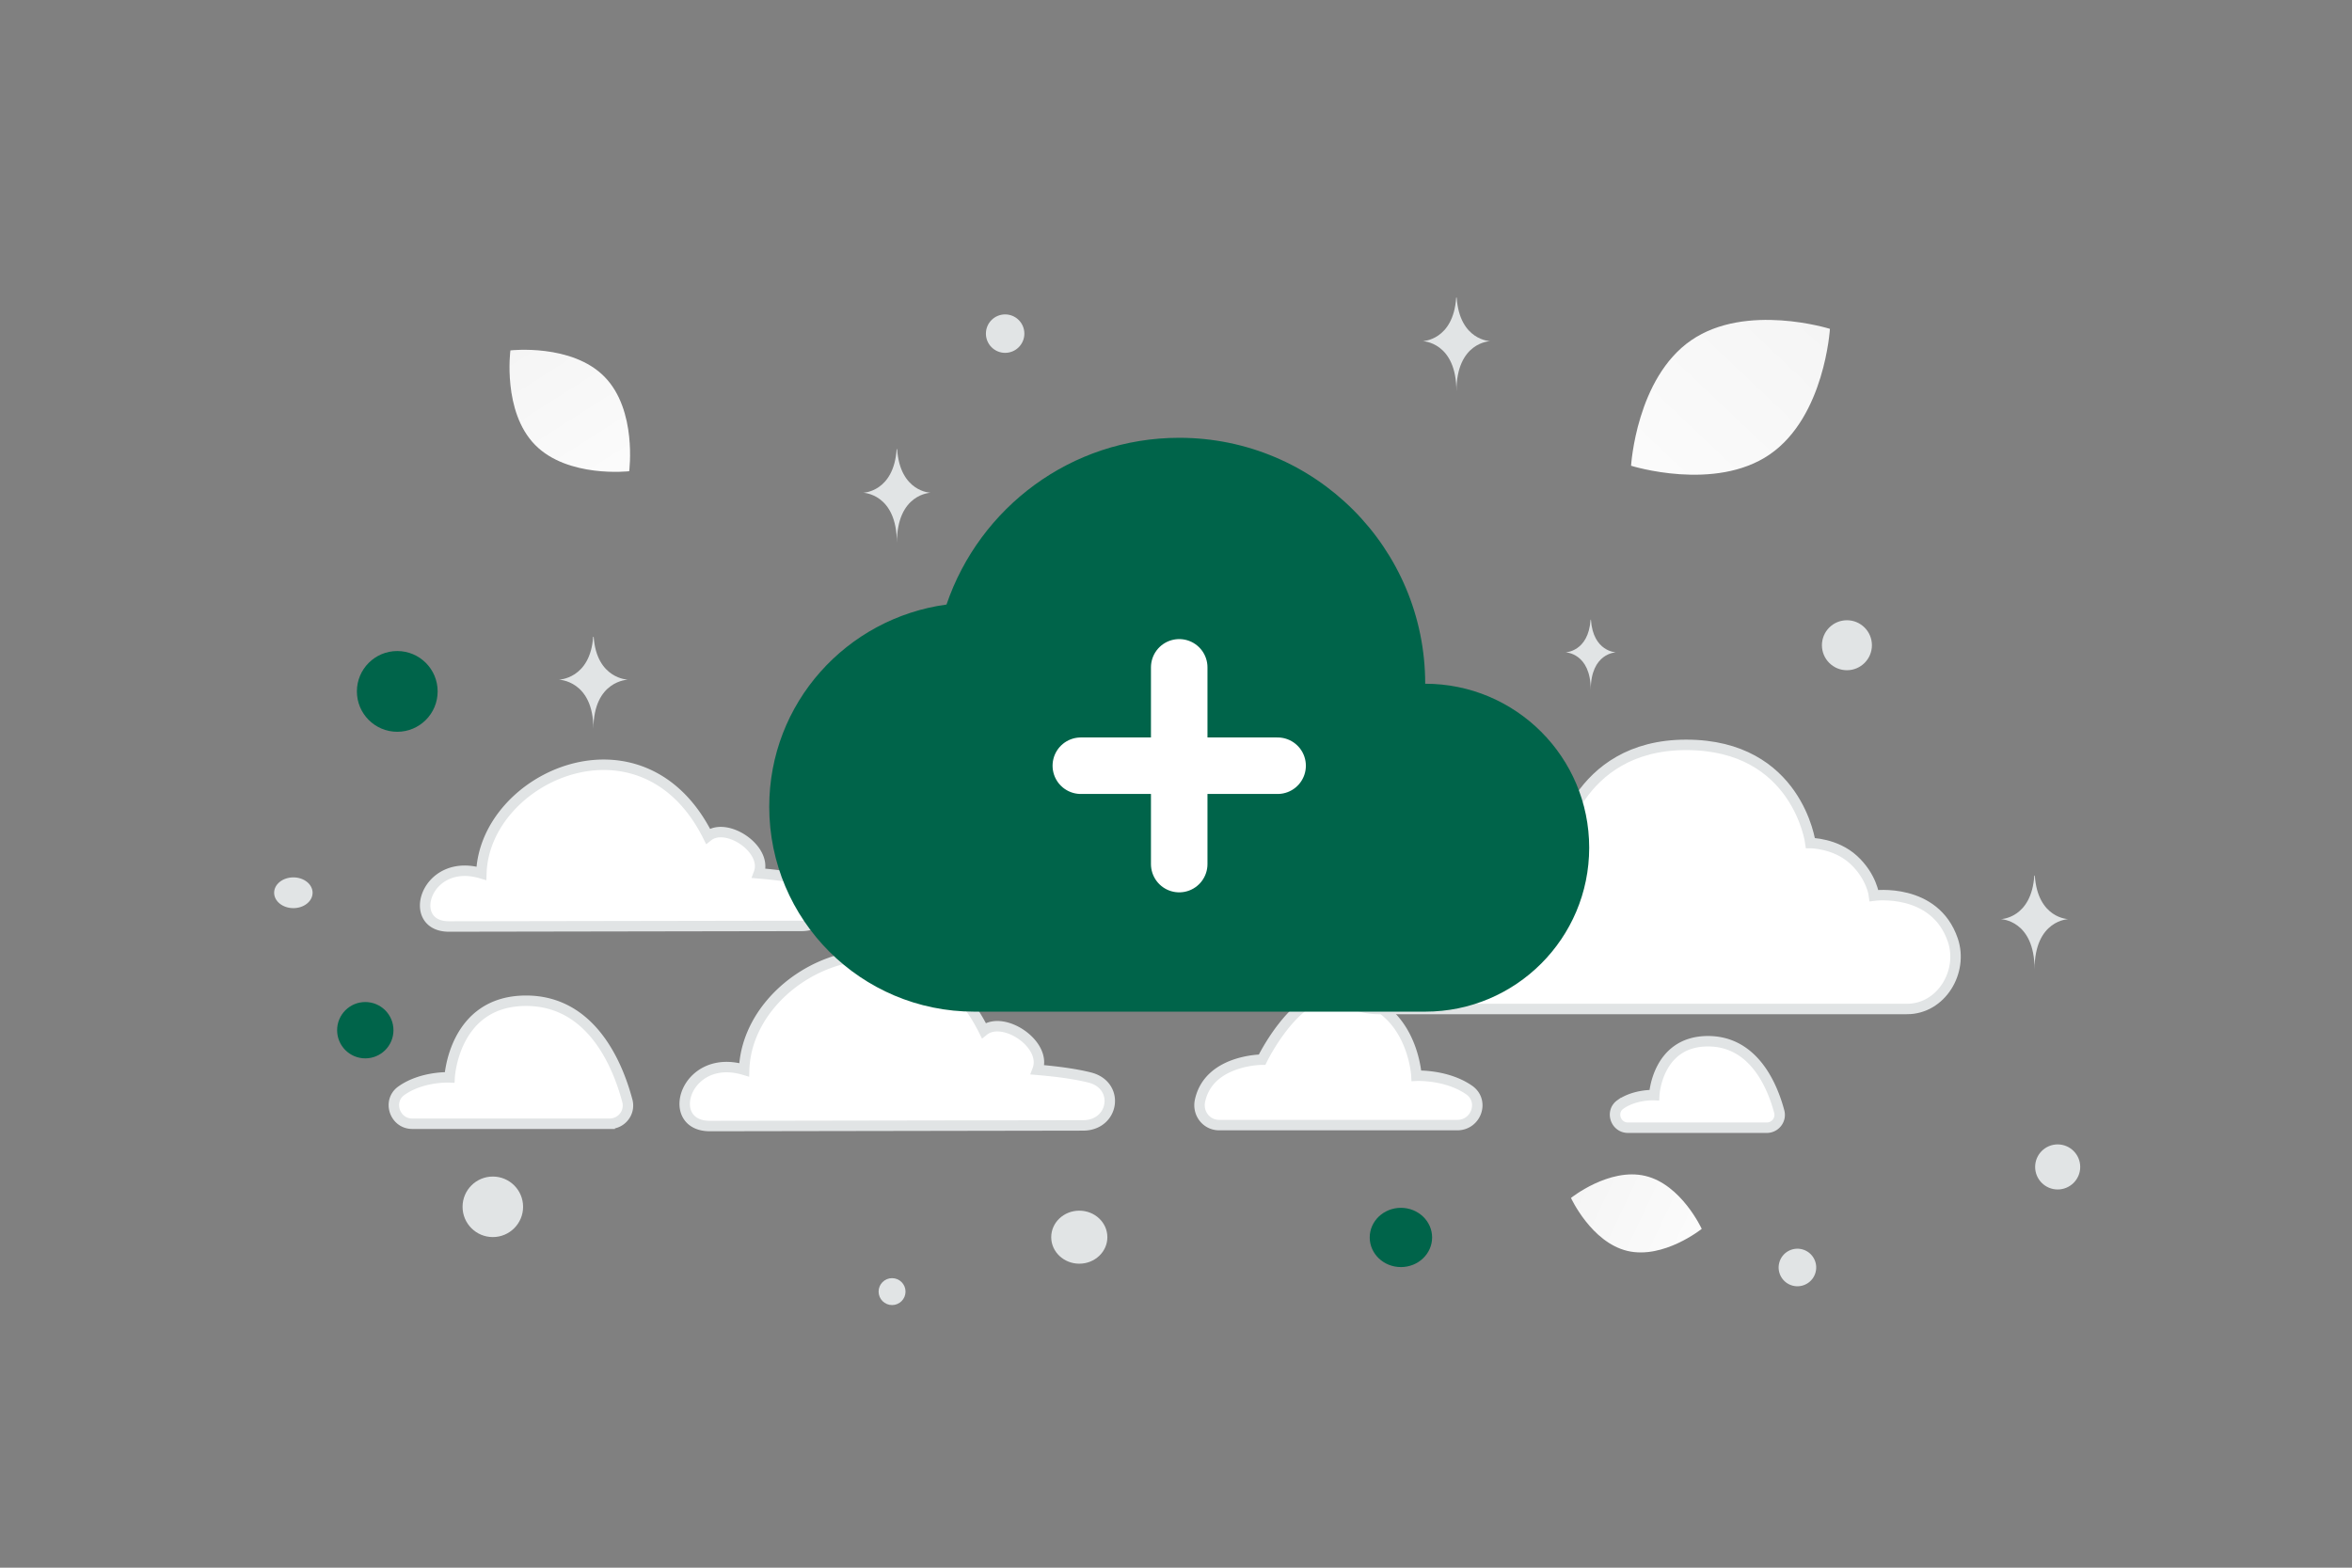 <svg width="900" height="600" viewBox="0 0 900 600" fill="none" xmlns="http://www.w3.org/2000/svg"><rect x="0" y="0" width="900" height="600" fill="#808080" stroke="none"/><path fill="transparent" d="M0 0h900v600H0z"/><path fill-rule="evenodd" clip-rule="evenodd" d="M271.648 430.971c-17.832 0-9.489-28.276 13.103-21.523 1.25-39.262 65.247-67.99 91.711-15.033 7.482-5.921 24.282 5.262 20.562 15.033 8.311.709 14.849 1.67 19.936 2.943 11.746 2.941 9.421 18.448-2.686 18.339l-142.626.241zm-99.843-76.369c-16.862 0-8.972-26.739 12.391-20.352 1.182-37.128 61.699-64.293 86.723-14.217 7.075-5.598 22.962 4.977 19.444 14.217 7.859.67 14.042 1.579 18.852 2.783 11.107 2.78 8.908 17.444-2.54 17.341l-134.87.228zm61.49 75.485h-75.543c-6.754 0-9.663-8.764-4.137-12.65.077-.056.156-.112.234-.166 7.87-5.42 18.198-4.927 18.198-4.927s1.474-29.327 29.261-29.327c25.122 0 35.14 24.71 38.754 38.323 1.173 4.423-2.2 8.747-6.767 8.747zm442.781 1.522h-53.125c-4.75 0-6.796-6.163-2.909-8.896a9.65 9.65 0 0 1 .164-.116c5.534-3.812 12.797-3.465 12.797-3.465s1.037-20.624 20.578-20.624c17.667 0 24.713 17.377 27.254 26.95.825 3.111-1.547 6.151-4.759 6.151zm-209.509-.995h91.036c7.369 0 10.548-9.329 4.515-13.468-.084-.058-.17-.117-.256-.174-8.588-5.771-19.86-5.247-19.86-5.247s-1.611-31.217-31.938-31.217c-14.994 0-27.111 25.053-27.111 25.053s-20.397 0-23.772 15.741c-1.021 4.769 2.4 9.312 7.386 9.312z" fill="#fff" stroke="#E1E4E5" stroke-width="4"/><path fill-rule="evenodd" clip-rule="evenodd" d="M729.653 386.176H527.829c-18.945 0-18.076-15.68-11.888-21.144 6.343-5.6 18.875-3.329 18.875-3.329s3.732-10.547 16.013-15.681c10.863-4.542 22.243-2.381 22.243-2.381s0-7.238 6.955-13.233c6.957-5.996 16.231-5.413 16.231-5.413s6.375-39.914 48.978-39.914 47.53 37.583 47.53 37.583 9.564 0 16.52 6.41c6.955 6.41 7.825 13.692 7.825 13.692s23.262-3.15 30.141 17.021c4.1 12.023-4.323 26.389-17.599 26.389z" fill="#fff" stroke="#E1E4E5" stroke-width="4"/><path fill-rule="evenodd" clip-rule="evenodd" d="M362.186 231.377c-38.263 5.224-67.835 37.682-67.835 77.372 0 43.314 35.125 78.439 78.44 78.439h172.566c34.655 0 62.752-28.097 62.752-62.751 0-34.655-28.097-62.751-62.752-62.751 0-51.99-42.138-94.128-94.127-94.128-41.369 0-76.416 26.717-89.044 63.819z" fill="#00644a"/><path d="M488.882 293.061h-75.301m37.649 37.653v-75.302" stroke="#fff" stroke-width="21.625" stroke-linecap="round" stroke-linejoin="round"/><path d="M622.751 478.766c13.811 3.272 28.419-8.441 28.419-8.441s-7.795-17.011-21.611-20.273c-13.811-3.272-28.414 8.431-28.414 8.431s7.795 17.011 21.606 20.283z" fill="url(#a)"/><path d="M677.233 173.9c-21.005 14.469-53.096 4.355-53.096 4.355s1.987-33.568 23.007-48.023c21.005-14.468 53.082-4.368 53.082-4.368s-1.987 33.568-22.993 48.036z" fill="url(#b)"/><path d="M204.75 170.274c12.547 12.77 36.01 10.077 36.01 10.077s3.105-23.397-9.454-36.16c-12.547-12.77-35.998-10.085-35.998-10.085s-3.105 23.397 9.442 36.168z" fill="url(#c)"/><circle r="10.78" transform="matrix(1 0 0 -1 139.78 394.287)" fill="#00644a"/><ellipse rx="11.936" ry="11.339" transform="matrix(1 0 0 -1 536.064 473.61)" fill="#00644a"/><circle cx="152.017" cy="264.623" r="15.452" fill="#00644a"/><ellipse cx="412.995" cy="473.505" rx="10.743" ry="10.146" fill="#E1E4E5"/><circle cx="787.376" cy="446.622" r="8.624" fill="#E1E4E5"/><circle cx="341.351" cy="494.336" r="5.151" fill="#E1E4E5"/><circle cx="384.618" cy="127.688" r="7.358" fill="#E1E4E5"/><circle cx="687.788" cy="485.105" r="7.19" transform="rotate(105 687.788 485.105)" fill="#E1E4E5"/><circle cx="706.73" cy="246.951" r="9.565" fill="#E1E4E5"/><ellipse cx="112.256" cy="341.686" rx="7.358" ry="5.886" fill="#E1E4E5"/><circle cx="188.581" cy="461.882" r="11.581" transform="rotate(90 188.581 461.882)" fill="#E1E4E5"/><path d="M227.169 243.73h-.192c-1.14 16.151-13.151 16.399-13.151 16.399s13.245.259 13.245 18.92c0-18.661 13.244-18.92 13.244-18.92s-12.006-.248-13.146-16.399zm330.236-129.843h-.188c-1.113 16.431-12.844 16.683-12.844 16.683s12.935.264 12.935 19.249c0-18.985 12.936-19.249 12.936-19.249s-11.726-.252-12.839-16.683zm221.224 221.224h-.188c-1.113 16.431-12.844 16.684-12.844 16.684s12.936.263 12.936 19.248c0-18.985 12.935-19.248 12.935-19.248s-11.726-.253-12.839-16.684zm-435.336-163.2h-.188c-1.113 16.431-12.844 16.684-12.844 16.684s12.936.263 12.936 19.248c0-18.985 12.935-19.248 12.935-19.248s-11.726-.253-12.839-16.684zm265.484 65.29h-.14c-.832 12.277-9.597 12.466-9.597 12.466s9.665.197 9.665 14.382c0-14.185 9.666-14.382 9.666-14.382s-8.762-.189-9.594-12.466z" fill="#E1E4E5"/><defs><linearGradient id="a" x1="674.76" y1="486.901" x2="553.858" y2="429.783" gradientUnits="userSpaceOnUse"><stop stop-color="#fff"/><stop offset="1" stop-color="#EEE"/></linearGradient><linearGradient id="b" x1="595.409" y1="221.373" x2="760.758" y2="47.016" gradientUnits="userSpaceOnUse"><stop stop-color="#fff"/><stop offset="1" stop-color="#EEE"/></linearGradient><linearGradient id="c" x1="254.811" y1="213.894" x2="164.103" y2="71.701" gradientUnits="userSpaceOnUse"><stop stop-color="#fff"/><stop offset="1" stop-color="#EEE"/></linearGradient></defs></svg>